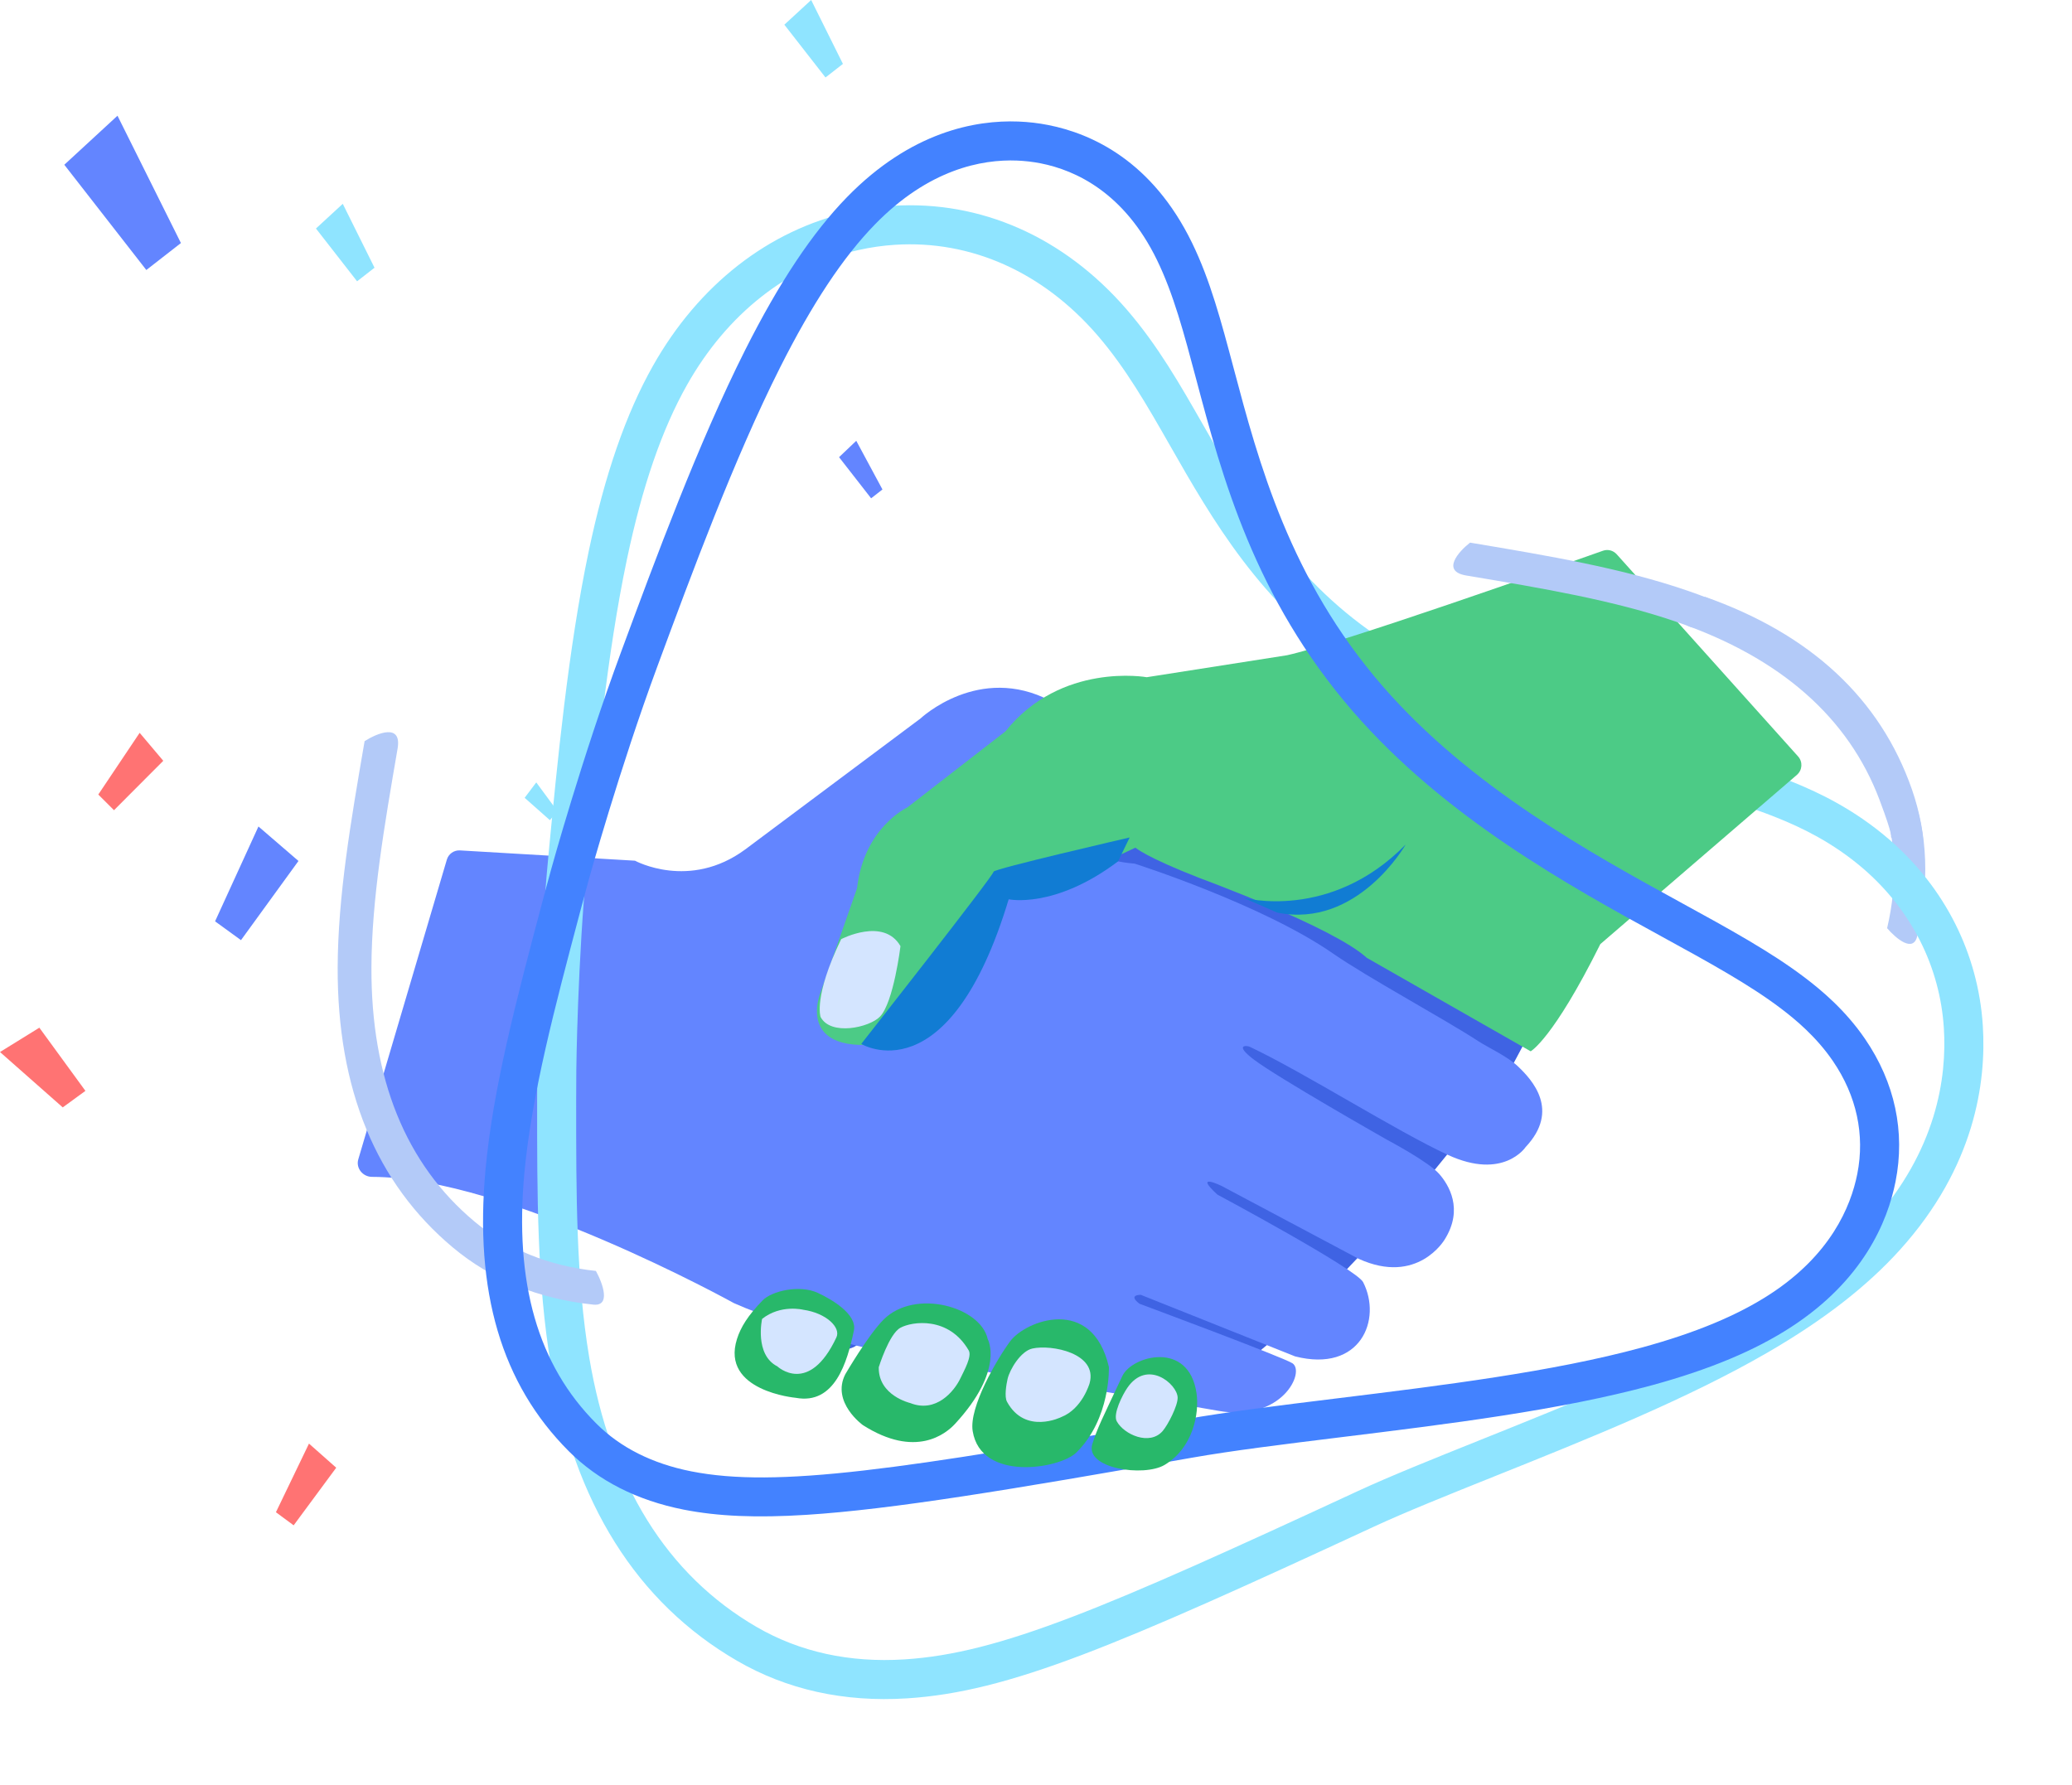 <svg width="376" height="324" viewBox="0 0 376 324" fill="none" xmlns="http://www.w3.org/2000/svg">
<path d="M56.071 262.001L61.013 266.377L53.289 276.833L50.071 274.457L56.071 262.001Z" fill="#FF7373"/>
<path d="M0 190.933L7.14 186.516L15.501 197.983L11.387 200.983L0 190.933Z" fill="#FF7373"/>
<path d="M46.901 150.001L54.163 156.259L43.731 170.629L39.028 167.214L46.901 150.001Z" fill="#6385FF"/>
<path d="M21.321 21.001L11.669 29.902L26.553 49.003L32.832 44.111L21.321 21.001Z" fill="#6385FF"/>
<path d="M25.343 133.001L29.629 138.077L20.688 147.045L17.836 144.202L25.343 133.001Z" fill="#FF7373"/>
<path d="M147.2 0L142.335 4.482L149.8 14.062L152.963 11.597L147.2 0Z" fill="#8FE4FF"/>
<path d="M155.383 80.001L152.261 82.973L158.079 90.438L160.137 88.835L155.383 80.001Z" fill="#6385FF"/>
<path d="M62.2 36.991L57.335 41.474L64.8 51.053L67.963 48.588L62.2 36.991Z" fill="#8FE4FF"/>
<path d="M97.314 142.001L95.206 144.796L99.78 148.848L101.188 147.258L97.314 142.001Z" fill="#8FE4FF"/>
<g clip-path="url(#clip0_948_22868)">
<path d="M198.47 133.945C198.47 133.945 134.628 225.927 134.89 235.237C134.89 235.237 138.408 236.311 142.655 240.176C147.571 244.649 152.968 245.93 155.384 244.209C158.865 241.731 158.206 238.98 158.206 238.98L217.753 252.726C217.753 252.726 237.132 243.967 272.821 196.428L281.805 179.584L198.47 133.945Z" fill="#3F63E3"/>
<path d="M347.949 169.74C350.141 160.371 349.806 151.47 346.955 143.28C341.226 126.836 328.59 115.072 309.396 108.315C307.376 109.991 303.254 113.237 307.479 113.955C307.491 113.958 307.468 113.954 307.479 113.955C307.468 113.953 307.468 113.953 307.479 113.955C323.933 119.745 336.504 130.721 341.63 145.439C344.093 152.514 344.369 160.257 342.451 168.457C344.01 170.288 347.293 173.108 347.949 169.74Z" fill="#B3CAF8"/>
<path d="M115.228 156.208C115.228 156.208 125.116 161.631 135.241 154.161L167.053 130.389C167.053 130.389 177.653 120.386 190.628 127.199C190.628 127.199 182.954 154.939 205.912 156.743C205.912 156.743 228.999 164.114 241.818 173.001C248.265 177.472 261.774 184.743 268.293 188.983C270.042 190.119 273.531 191.712 275.421 193.503C278.045 195.991 283.15 201.492 276.842 208.193C276.842 208.193 272.83 214.255 262.757 209.609C253.396 205.29 236.699 194.664 226.792 189.981C226.254 189.727 223.917 189.539 227.475 192.257C231.864 195.607 251.836 206.933 251.836 206.933C251.836 206.933 259.269 210.862 261.191 213.081C262.878 215.027 265.646 219.414 262.158 224.966C262.158 224.966 257.266 233.347 246.544 228.459L221.685 215.239C221.685 215.239 216.429 212.684 220.905 216.801C220.905 216.801 246.147 230.323 247.363 232.699C250.831 239.471 246.89 249.2 235.022 246.173L207.021 235C207.021 235 204.578 234.94 206.775 236.616C206.775 236.616 232.664 246.236 234.52 247.412C236.946 248.951 232.619 258.117 221.098 256.053C204.666 253.111 171.583 248.239 155.383 244.208C149.683 242.79 137.819 238.594 133.189 236.508C133.189 236.508 91.928 213.634 67.499 213.589C65.835 213.586 64.546 212.004 65.018 210.408L81.088 156.014C81.397 154.971 82.384 154.277 83.471 154.341L115.228 156.208Z" fill="#6385FF"/>
<path d="M164.59 308.238C153.173 308.964 142.793 306.665 133.732 301.404C115.539 290.836 104.17 272.715 99.939 247.543C97.465 232.81 97.468 216.944 97.471 200.147L97.47 199.796C97.469 198.731 97.47 196.744 97.495 194.219C97.496 194.027 97.699 174.333 99.529 155.185C101.118 138.539 103.097 117.82 106.829 100.066C109.757 86.129 113.571 75.115 118.488 66.396C126.783 51.691 139.488 41.77 154.264 38.459C156.804 37.889 159.4 37.519 161.976 37.355C178.012 36.335 193.108 43.029 204.486 56.202C210.102 62.704 214.136 69.776 218.409 77.258C225.73 90.086 234.033 104.63 249.794 115.352C265.272 125.883 285.52 130.887 300.307 134.542C309.8 136.888 318.002 138.914 325.717 142.089C329.995 143.85 336.415 146.824 342.776 152.313C352.933 161.079 358.986 173.097 359.816 186.153C360.467 196.392 358.389 211.759 344.783 226.826C338.77 233.487 330.924 239.575 320.797 245.447C306.182 253.914 288.395 261.05 271.19 267.946C262.891 271.274 255.067 274.412 249.359 277.057C202.55 298.751 183.117 307.059 164.59 308.238ZM162.43 44.427C160.221 44.567 157.995 44.886 155.815 45.373C143.023 48.238 131.957 56.94 124.661 69.878C120.104 77.954 116.539 88.309 113.764 101.524C110.113 118.889 108.156 139.391 106.585 155.861C104.785 174.709 104.584 194.095 104.582 194.29C104.556 196.783 104.557 198.745 104.556 199.795L104.557 200.147C104.553 216.642 104.55 232.221 106.926 246.368C110.791 269.363 121.008 285.818 137.292 295.276C145.118 299.82 154.152 301.801 164.143 301.165C181.459 300.064 200.448 291.915 246.381 270.628C252.258 267.905 260.166 264.733 268.536 261.376C285.524 254.564 303.071 247.525 317.244 239.313C326.725 233.82 334.014 228.179 339.527 222.076C351.479 208.841 353.312 195.481 352.747 186.599C352.038 175.458 346.853 165.185 338.149 157.672C332.569 152.856 326.843 150.208 323.021 148.634C315.794 145.658 307.83 143.692 298.611 141.414C283.306 137.632 262.34 132.45 245.812 121.206C228.697 109.558 219.963 94.261 212.262 80.765C208.165 73.587 204.295 66.807 199.131 60.826C189.232 49.376 176.2 43.551 162.43 44.427Z" fill="#8FE4FF"/>
<path d="M208.098 122.908C208.098 122.908 192.554 120.11 182.455 132.736L164.636 146.552C164.636 146.552 156.763 150.198 155.526 161.21L148.948 179.985C148.948 179.985 143.371 192.997 163.731 188.838C163.731 188.838 174.91 182.555 182.016 162.971L181.665 160.624C181.665 160.624 183.349 163.368 189.999 161.378C189.999 161.378 196.725 158.157 206.045 153.844C206.045 153.844 207.846 155.524 217.771 159.39C217.771 159.39 241.965 168.267 248.014 173.83L277.767 190.802C277.767 190.802 281.804 188.636 290.406 171.349L326.082 140.627C327.076 139.771 327.173 138.266 326.297 137.29L293.389 100.607C292.755 99.899 291.781 99.637 290.885 99.954C282.791 102.826 243.324 116.759 233.553 118.921L208.098 122.908Z" fill="#4CCB86"/>
<path d="M349 155.999C349 155.999 349.82 151.337 346.687 143.032C340.394 126.357 326.827 114.318 306.363 107.249C294.384 103.114 281.111 100.887 267.059 98.53L266.765 98.48C264.643 100.145 261.536 103.662 266.031 104.441C266.042 104.444 266.055 104.446 266.067 104.448C279.866 106.761 292.899 108.947 304.401 112.918C323.095 119.376 335.43 130.219 341.063 145.144C343.769 152.318 343.105 151.907 343.105 151.907L349 155.999Z" fill="#B3CAF8"/>
<path d="M107.483 236.756C97.648 235.703 89.138 232.224 82.187 226.414C68.231 214.744 61.195 197.636 61.276 175.566C61.325 162.648 63.65 149.127 66.112 134.814L66.163 134.514C68.484 133.033 72.921 131.227 72.158 135.814C72.156 135.827 72.154 135.839 72.152 135.851C69.733 149.908 67.449 163.183 67.403 175.587C67.329 195.749 73.626 211.268 86.118 221.713C92.122 226.732 99.531 229.742 108.138 230.664C109.374 232.908 110.973 237.27 107.483 236.756Z" fill="#B3CAF8"/>
<path d="M146.357 274.928C137.284 275.505 130.242 275.204 124.06 273.983C115.593 272.307 108.584 268.743 103.23 263.395C90.997 251.167 86.052 234.416 88.113 212.183C89.485 197.386 93.775 181.201 98.32 164.065L98.409 163.733C98.701 162.632 99.244 160.571 99.978 157.924C100.032 157.725 105.583 137.588 112.689 118.37C118.933 101.485 126.702 80.469 135.22 63.531C141.37 51.309 147.411 42.234 153.694 35.787C165.284 23.896 177.007 21.759 184.802 22.058C186.641 22.129 188.475 22.343 190.258 22.698C198.157 24.261 209.088 29.236 216.309 44.058C219.623 50.856 221.597 58.293 223.888 66.905C228.404 83.911 234.03 105.069 250.873 124.495C266.793 142.852 288.847 154.937 304.952 163.761C313.747 168.582 321.343 172.74 327.511 177.422C330.478 179.675 334.842 183.283 338.45 188.562C343.854 196.465 345.768 205.41 343.982 214.431C342.524 221.799 338.056 232.357 325.07 240.82C318.518 245.091 310.246 248.552 299.785 251.407C283.146 255.946 262.822 258.446 243.17 260.863C233.089 262.104 223.578 263.274 216.201 264.577C183.169 270.415 161.813 273.945 146.357 274.928ZM125.435 267.036C140.965 270.111 163.482 266.706 214.966 257.6C222.525 256.264 232.128 255.082 242.293 253.832C261.709 251.444 281.773 248.975 297.923 244.569C307.662 241.913 315.279 238.746 321.208 234.884C332.129 227.769 335.842 219.087 337.038 213.056C338.445 205.944 336.912 198.859 332.608 192.564C329.58 188.136 325.804 185.022 323.232 183.068C317.482 178.703 310.102 174.658 301.557 169.978C284.978 160.894 262.277 148.458 245.526 129.14C227.607 108.476 221.752 86.438 217.044 68.731C214.851 60.475 212.957 53.349 209.945 47.167C203.998 34.961 195.209 30.907 188.883 29.652C187.464 29.37 185.998 29.2 184.529 29.141C178.171 28.893 168.538 30.708 158.768 40.734C153.001 46.651 147.367 55.15 141.548 66.717C133.205 83.298 125.516 104.108 119.333 120.829C112.359 139.687 106.859 159.608 106.804 159.807C106.083 162.422 105.546 164.457 105.253 165.551L105.165 165.887C100.7 182.726 96.481 198.633 95.163 212.838C93.309 232.843 97.585 247.742 108.235 258.385C112.581 262.725 118.37 265.636 125.435 267.036Z" fill="#4382FF"/>
<path d="M153.386 249.426C153.386 249.426 157.588 242.211 160.391 239.445C166.077 233.836 177.967 237.162 179.238 243.036C179.238 243.036 182.386 248.578 173.31 258.416C171.631 260.233 166.144 264.735 156.584 258.645C156.584 258.646 150.819 254.505 153.386 249.426Z" fill="#28B86A"/>
<path d="M156.289 189.462C156.289 189.462 172.178 199.186 183.043 163.211C183.043 163.211 191.365 165.025 202.897 156.326L204.995 151.994C204.995 151.994 180.125 157.73 180.297 158.212C180.468 158.694 156.289 189.462 156.289 189.462Z" fill="#117CD3"/>
<path d="M176.511 259.738C175.801 255.376 180.971 246.59 183.316 243.425C186.079 239.696 198.17 234.986 201.23 248.094C201.23 248.094 201.586 257.497 195.298 263.645C192.309 266.569 178.015 268.985 176.511 259.738Z" fill="#28B86A"/>
<path d="M203.677 249.718C205.39 246.083 215.722 243.195 217.133 252.865C217.667 256.528 216.488 262.814 211.325 265.875C207.571 268.1 196.761 266.53 198.235 262.036C199.247 258.947 199.801 257.931 203.677 249.718Z" fill="#28B86A"/>
<path d="M133.737 243.022C134.407 240.901 135.685 238.79 138.408 235.992C140.056 234.3 145.118 233.107 148.437 234.66C150.82 235.775 155.579 238.489 154.951 241.493C153.754 247.2 151.499 255.009 144.406 253.691C144.406 253.691 130.746 252.48 133.737 243.022Z" fill="#28B86A"/>
<path d="M138.296 239.369C138.296 239.369 136.861 245.846 141.064 247.985C141.064 247.985 146.794 253.381 151.783 242.714C152.615 240.937 149.954 238.3 145.735 237.705C145.735 237.705 141.683 236.684 138.296 239.369Z" fill="#D4E5FF"/>
<path d="M159.466 248.137C159.466 248.137 161.323 242.124 163.381 240.985C165.501 239.812 172.18 238.854 175.792 245.092C176.413 246.164 174.952 248.739 174.317 250.086C173.147 252.575 169.822 256.49 165.181 254.641C165.18 254.64 159.368 253.305 159.466 248.137Z" fill="#D4E5FF"/>
<path d="M182.846 250.254C183.25 248.523 185.23 245.219 187.341 244.746C190.812 243.971 199.242 245.592 197.727 251.048C197.727 251.048 196.42 255.676 192.595 257.182C192.595 257.182 186.042 260.469 182.734 254.401C182.237 253.49 182.613 251.263 182.846 250.254Z" fill="#D4E5FF"/>
<path d="M202.657 257.96C203.975 260.361 208.63 262.442 210.986 259.717C211.942 258.613 213.758 255.088 213.704 253.63C213.611 251.164 208.182 246.592 204.556 251.903C203.7 253.156 201.927 256.63 202.657 257.96Z" fill="#D4E5FF"/>
<path d="M152.644 170.449C152.644 170.449 160.348 166.414 163.407 171.715C163.407 171.715 162.162 181.978 159.67 184.522C157.744 186.491 150.745 188.05 148.91 184.572C148.91 184.572 147.578 180.922 152.644 170.449Z" fill="#D4E5FF"/>
<path d="M225.608 162.93C225.608 162.93 241.377 167.279 255.076 153.284C255.076 153.284 246.356 168.594 231.76 165.625L225.608 162.93Z" fill="#117CD3"/>
</g>
<defs>
<clipPath id="clip0_948_22868">
<rect width="300" height="288" fill="white" transform="translate(42.646 37.42) rotate(-6.914)"/>
</clipPath>
</defs>
</svg>
